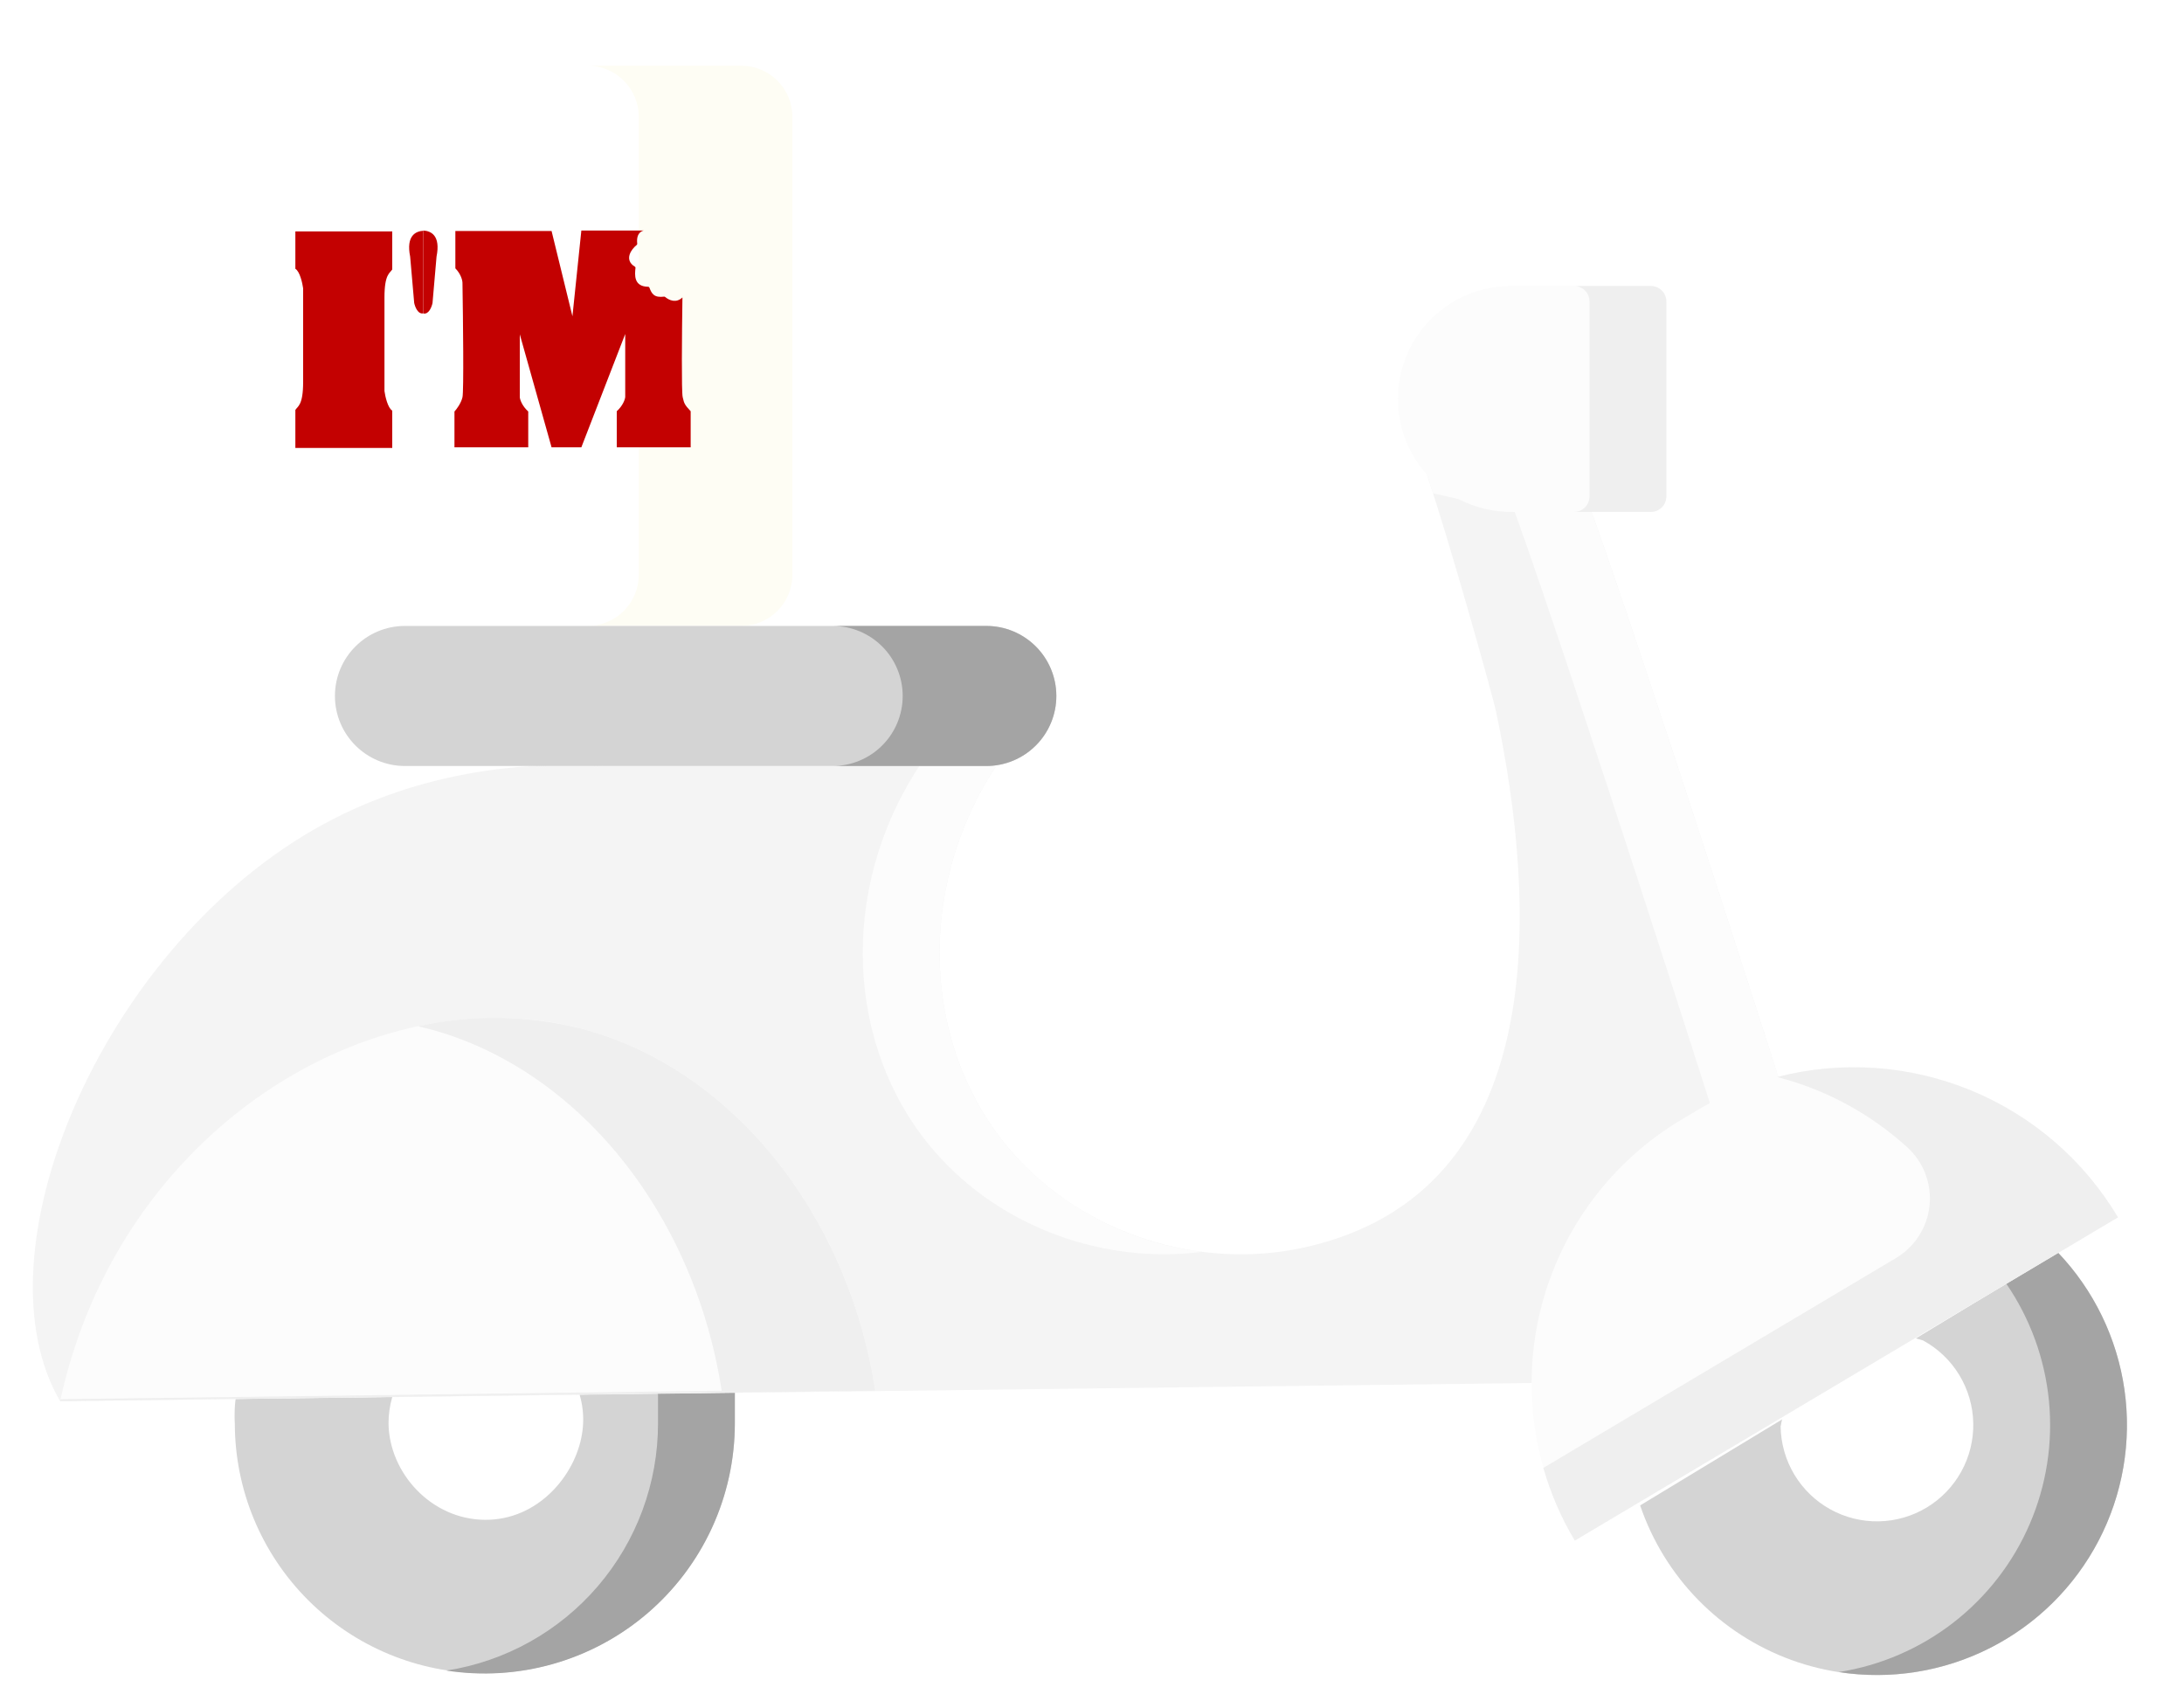 <svg width="266" height="208" viewBox="0 0 266 208" fill="none" xmlns="http://www.w3.org/2000/svg">
    <g filter="url(#filter0_d)">
        <path
            d="M96.277 0H35.404C31.959 0 29.167 2.793 29.167 6.238V61.993C29.167 65.438 31.959 68.231 35.404 68.231H96.277C99.722 68.231 102.515 65.438 102.515 61.993V6.238C102.515 2.793 99.722 0 96.277 0Z"
            fill="white" />
        <g style="mix-blend-mode:multiply">
            <path
                d="M96.277 0H77.563C79.218 0 80.804 0.657 81.974 1.827C83.144 2.997 83.801 4.583 83.801 6.238V61.993C83.801 63.647 83.144 65.234 81.974 66.404C80.804 67.573 79.218 68.231 77.563 68.231H96.277C97.931 68.231 99.518 67.573 100.688 66.404C101.858 65.234 102.515 63.647 102.515 61.993V6.238C102.515 4.583 101.858 2.997 100.688 1.827C99.518 0.657 97.931 0 96.277 0Z"
                fill="#FEFDF4" />
        </g>
        <path
            d="M52.826 28.226C52.826 25.356 53.494 25.274 53.773 24.814V20.184L41.973 20.184L41.973 24.733C42.515 25.058 42.83 26.457 42.92 27.116L42.92 38.515C42.92 41.385 42.253 41.466 41.973 41.927L41.973 46.557H53.773V42.008C53.232 41.683 52.916 40.284 52.826 39.625V28.226Z"
            fill="#C30101" />
        <path
            d="M57.562 20.076V30.175C58.216 30.327 58.579 29.39 58.679 28.903L59.169 23.244C59.687 20.671 58.489 20.13 57.562 20.076Z"
            fill="#C30101" />
        <path
            d="M57.562 20.103V30.159C56.909 30.31 56.545 29.377 56.446 28.892L55.955 23.257C55.438 20.696 56.636 20.157 57.562 20.103Z"
            fill="#C30101" />
        <path
            d="M89.117 28.226C89.052 32.827 88.993 39.703 89.145 40.35C89.15 40.371 89.154 40.391 89.159 40.411L89.161 40.42L89.162 40.422C89.32 41.099 89.362 41.278 90.121 42.085V46.476H81.118V42.085C81.878 41.391 82.122 40.639 82.149 40.35V32.679L76.805 46.476H73.178L69.308 32.721V40.383C69.335 40.672 69.579 41.423 70.337 42.116V46.476H61.351V42.116C61.604 41.846 62.153 41.12 62.326 40.383C62.499 39.647 62.398 30.816 62.326 26.493C62.335 26.195 62.174 25.415 61.46 24.679V20.13H73.178L75.723 30.527V30.484L76.805 20.076H84.403C84.228 20.117 84.032 20.208 83.876 20.395C83.662 20.649 83.542 21.055 83.612 21.68C83.618 21.738 83.593 21.798 83.544 21.836C83.225 22.088 82.833 22.528 82.684 23.014C82.608 23.261 82.594 23.526 82.691 23.784C82.788 24.042 82.99 24.277 83.321 24.474C83.378 24.508 83.406 24.565 83.401 24.616L83.397 24.647C83.355 25.049 83.296 25.608 83.466 26.069C83.554 26.308 83.704 26.524 83.949 26.679C84.192 26.833 84.518 26.92 84.944 26.922C85.011 26.922 85.067 26.961 85.088 27.015C85.229 27.385 85.369 27.713 85.64 27.919C85.917 28.13 86.302 28.196 86.885 28.127C86.928 28.122 86.974 28.136 87.01 28.166C87.237 28.356 87.578 28.57 87.971 28.625C88.34 28.676 88.742 28.583 89.117 28.226Z"
            fill="#C30101" />
        <path
            d="M95.5 165.363C95.493 173.434 92.281 181.172 86.572 186.876C80.862 192.581 73.121 195.785 65.05 195.785C56.979 195.785 49.238 192.581 43.529 186.876C37.819 181.172 34.608 173.434 34.6 165.363C34.6 165.363 34.203 159.76 36.371 159.895C38.538 160.031 95.5 159.218 95.5 159.218V165.363Z"
            fill="#D4D4D4" />
        <path
            d="M86.143 159.348V165.363C86.142 172.628 83.545 179.653 78.819 185.172C74.093 190.69 67.55 194.337 60.372 195.454C64.714 196.126 69.149 195.851 73.375 194.647C77.601 193.444 81.516 191.341 84.853 188.483C88.189 185.625 90.868 182.079 92.706 178.088C94.544 174.097 95.497 169.756 95.5 165.363V159.218C95.5 159.218 91.75 159.271 86.143 159.348Z"
            fill="#A4A4A4" />
        <path
            d="M76.88 166.67C76.064 171.697 71.52 177.148 65.05 177.094C58.5 177.04 53.401 171.373 53.319 165.363C53.321 163.237 53.9 161.151 54.996 159.329C56.091 157.507 57.661 156.017 59.538 155.018C65.399 151.939 72.983 154.772 75.796 159.895C76.894 161.972 77.275 164.354 76.88 166.67Z"
            fill="white" />
        <path
            d="M201.273 160.322L13.319 162.644C2.865 144.689 18.186 108.081 44.136 93.084C57.77 85.206 71.689 84.822 79.517 85.286H127.327C117.347 100.48 118.387 119.87 129.263 132.322C138.037 142.367 152.174 146.717 164.808 143.935C195.096 137.266 193.204 102.243 188.195 78.585C187.817 76.802 182.465 57.64 179.778 49.777L199.845 54.34C207.158 74.687 224.106 127.888 224.106 127.888L201.273 160.322Z"
            fill="#F4F4F4" />
        <path
            d="M79.517 85.286C76.638 85.113 73.751 85.113 70.871 85.286H79.517ZM119.906 132.322C127.987 141.573 140.615 145.989 152.43 144.457C143.489 143.363 135.253 139.049 129.263 132.322C118.387 119.87 117.347 100.48 127.327 85.286H117.97C107.99 100.48 109.03 119.87 119.906 132.322ZM199.844 54.34L179.778 49.777C180.012 50.463 180.268 51.239 180.538 52.078L190.488 54.34C197.801 74.687 214.749 127.888 214.749 127.888H224.106C224.106 127.888 207.158 74.687 199.844 54.34Z"
            fill="#FCFCFC" />
        <path
            d="M256.63 144.525C259.776 147.822 262.142 151.783 263.553 156.115C264.964 160.448 265.385 165.042 264.785 169.559C264.185 174.076 262.579 178.401 260.085 182.214C257.591 186.028 254.273 189.233 250.376 191.594C246.478 193.955 242.101 195.411 237.566 195.855C233.031 196.299 228.454 195.72 224.173 194.16C219.891 192.6 216.015 190.099 212.828 186.842C209.642 183.584 207.228 179.653 205.762 175.339"
            fill="#D4D4D4" />
        <path
            d="M256.631 144.525L250.349 148.33C253.262 152.572 255.051 157.483 255.551 162.604C256.05 167.725 255.243 172.889 253.206 177.613C251.168 182.338 247.966 186.469 243.899 189.62C239.832 192.772 235.033 194.841 229.949 195.635C236.234 196.608 242.666 195.588 248.342 192.719C254.018 189.85 258.653 185.275 261.597 179.637C264.54 173.999 265.644 167.581 264.753 161.284C263.862 154.986 261.022 149.126 256.631 144.525V144.525Z"
            fill="#A4A4A4" />
        <path
            d="M240.23 155.254C242.041 156.244 243.559 157.694 244.63 159.457C245.702 161.221 246.289 163.236 246.333 165.3C246.377 167.363 245.875 169.401 244.88 171.209C243.884 173.017 242.43 174.53 240.663 175.596C238.896 176.662 236.879 177.243 234.815 177.28C232.752 177.318 230.715 176.81 228.91 175.809C227.106 174.808 225.597 173.349 224.537 171.578C223.476 169.808 222.902 167.789 222.87 165.726C223.194 163.829 223.923 162.024 225.007 160.435C226.091 158.845 227.505 157.508 229.152 156.514C230.8 155.52 232.642 154.893 234.554 154.676C236.465 154.458 238.402 154.655 240.23 155.254H240.23Z"
            fill="white" />
        <path
            d="M13.321 162.645C20.483 129.482 51.438 110.773 76.614 117.224C94.855 121.897 109.25 139.571 112.608 161.366L13.321 162.645Z"
            fill="#FCFCFC" />
        <path
            d="M76.614 117.224C70.148 115.623 63.4 115.54 56.898 116.983C57.233 117.06 57.567 117.138 57.9 117.224C76.142 121.897 90.536 139.571 93.894 161.366L13.376 162.404C13.358 162.484 13.339 162.564 13.321 162.645L112.608 161.366C109.25 139.571 94.855 121.897 76.614 117.224Z"
            fill="#EFEFEF" />
        <path
            d="M210.821 128.341L212.676 127.237C221.203 122.163 231.397 120.684 241.015 123.125C250.633 125.567 258.887 131.73 263.962 140.257L263.962 140.257L197.8 179.627L197.8 179.627C192.726 171.1 191.247 160.905 193.689 151.287C196.131 141.669 202.293 133.415 210.821 128.341Z"
            fill="#FCFCFC" />
        <path
            d="M263.962 140.257C259.821 133.302 253.537 127.877 246.052 124.795C238.567 121.714 230.285 121.142 222.447 123.166C228.374 124.692 233.836 127.648 238.355 131.776C239.317 132.669 240.058 133.775 240.518 135.004C240.978 136.234 241.144 137.554 241.004 138.859C240.864 140.164 240.421 141.419 239.711 142.523C239 143.627 238.042 144.55 236.912 145.218L193.973 170.769C194.861 173.875 196.148 176.852 197.801 179.627V179.627L263.962 140.257L263.962 140.257Z"
            fill="#EFEFEF" />
        <path
            d="M190.008 26.836H207.078C207.574 26.836 208.05 27.033 208.401 27.384C208.752 27.735 208.949 28.211 208.949 28.707V52.469C208.949 52.965 208.752 53.441 208.401 53.792C208.05 54.143 207.574 54.34 207.078 54.34H190.008C186.361 54.34 182.863 52.891 180.284 50.312C177.705 47.733 176.256 44.235 176.256 40.588C176.256 36.941 177.705 33.443 180.284 30.864C182.863 28.285 186.361 26.836 190.008 26.836Z"
            fill="#FCFCFC" />
        <path
            d="M207.078 26.836H197.721C198.218 26.836 198.694 27.033 199.045 27.384C199.396 27.735 199.593 28.211 199.593 28.707V52.469C199.593 52.965 199.396 53.441 199.045 53.792C198.694 54.143 198.218 54.34 197.721 54.34H207.078C207.575 54.34 208.051 54.143 208.401 53.792C208.752 53.441 208.95 52.965 208.95 52.469V28.707C208.95 28.211 208.752 27.735 208.401 27.384C208.051 27.033 207.575 26.836 207.078 26.836Z"
            fill="#EFEFEF" />
        <path
            d="M126.128 68.231H55.322C50.612 68.231 46.793 72.049 46.793 76.759C46.793 81.47 50.612 85.288 55.322 85.288H126.128C130.838 85.288 134.657 81.47 134.657 76.759C134.657 72.049 130.838 68.231 126.128 68.231Z"
            fill="#D4D4D4" />
        <path
            d="M126.128 68.231H107.414C108.534 68.231 109.643 68.451 110.678 68.88C111.713 69.308 112.653 69.937 113.445 70.729C114.237 71.521 114.865 72.461 115.294 73.496C115.722 74.531 115.943 75.639 115.943 76.76C115.943 77.88 115.722 78.989 115.294 80.023C114.865 81.058 114.237 81.998 113.445 82.79C112.653 83.582 111.713 84.21 110.678 84.639C109.643 85.068 108.534 85.288 107.414 85.288H126.128C127.248 85.288 128.357 85.068 129.392 84.639C130.426 84.21 131.367 83.582 132.159 82.79C132.951 81.998 133.579 81.058 134.007 80.023C134.436 78.989 134.657 77.88 134.657 76.76C134.657 75.639 134.436 74.531 134.007 73.496C133.579 72.461 132.951 71.521 132.159 70.729C131.367 69.937 130.426 69.308 129.392 68.88C128.357 68.451 127.248 68.231 126.128 68.231Z"
            fill="#A4A4A4" />
    </g>
    <defs>
        <filter id="filter0_d" x="0" y="0" width="265.053" height="208" filterUnits="userSpaceOnUse"
            color-interpolation-filters="sRGB">
            <feFlood flood-opacity="0" result="BackgroundImageFix" />
            <feColorMatrix in="SourceAlpha" type="matrix"
                values="0 0 0 0 0 0 0 0 0 0 0 0 0 0 0 0 0 0 127 0" />
            <feOffset dx="-6" dy="8" />
            <feGaussianBlur stdDeviation="2" />
            <feColorMatrix type="matrix" values="0 0 0 0 0 0 0 0 0 0 0 0 0 0 0 0 0 0 0.15 0" />
            <feBlend mode="normal" in2="BackgroundImageFix" result="effect1_dropShadow" />
            <feBlend mode="normal" in="SourceGraphic" in2="effect1_dropShadow" result="shape" />
        </filter>
    </defs>
</svg>
